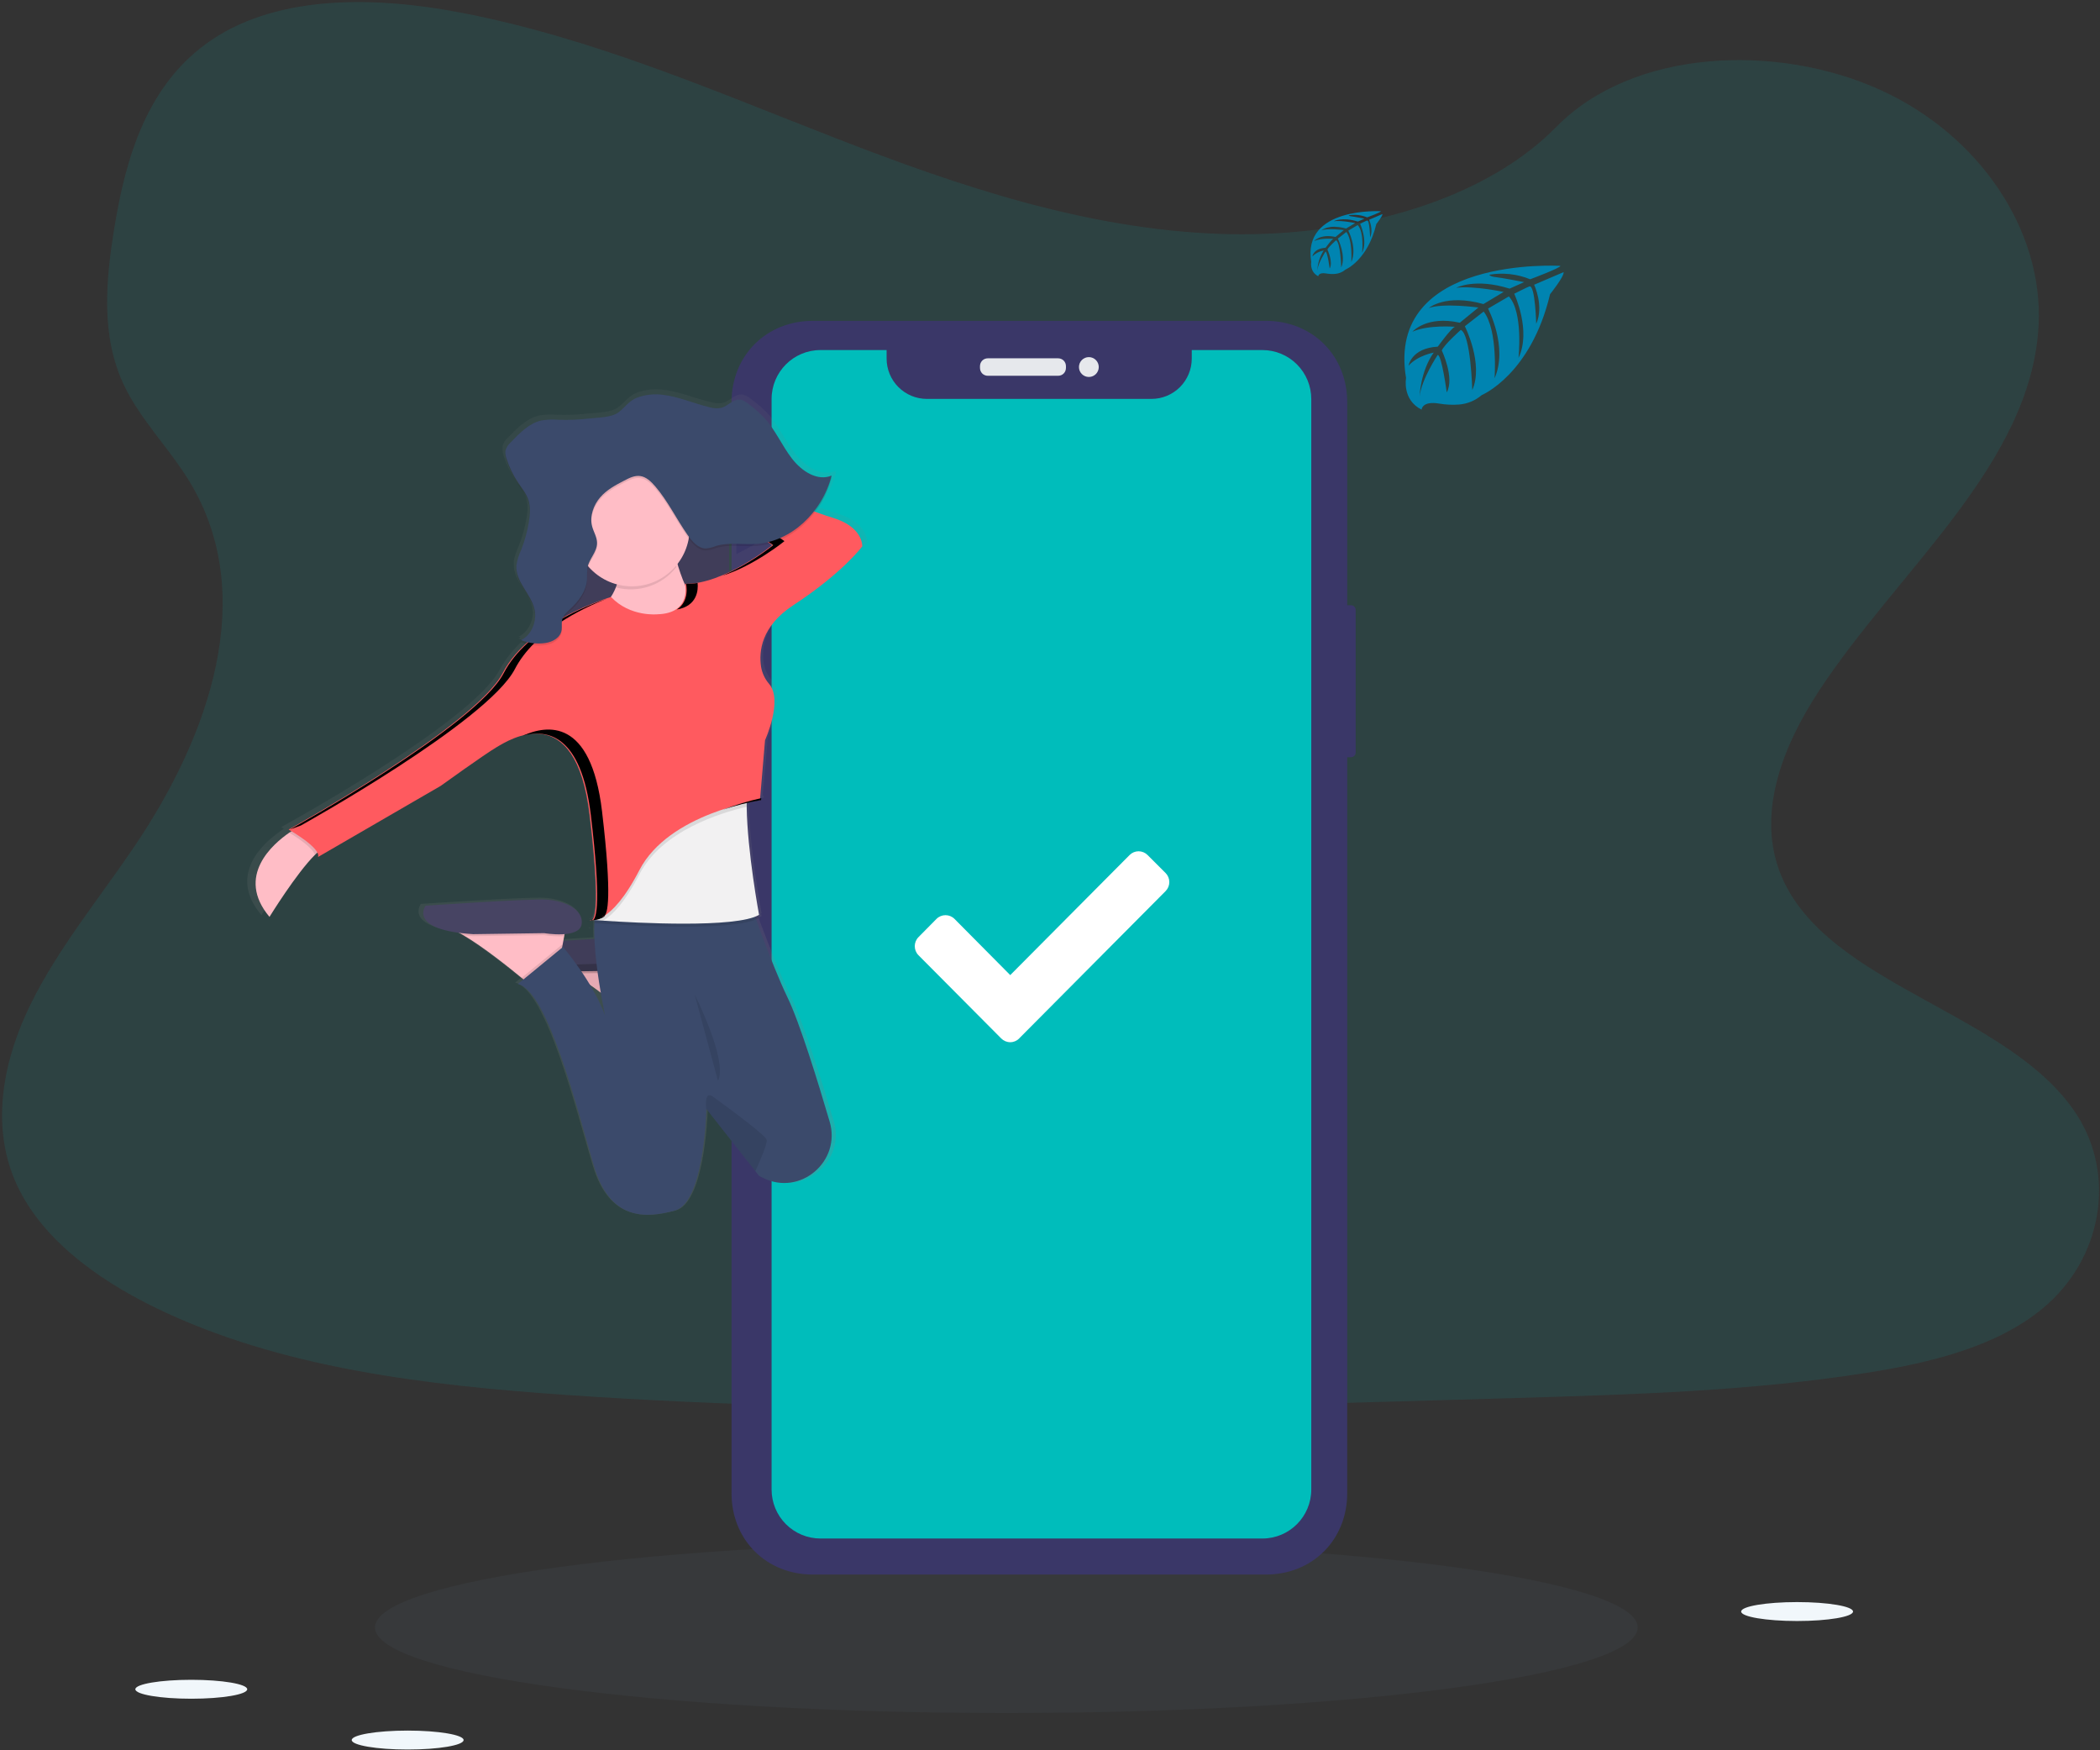 <?xml version="1.0" encoding="utf-8" ?>
<svg xmlns="http://www.w3.org/2000/svg" xmlns:xlink="http://www.w3.org/1999/xlink" width="264" height="220">
	<rect width="100%" height="100%" fill="#333333" stroke="none"/>
	<path fill="rgb(0,189,187)" fill-opacity="0.114" stroke="none" transform="translate(0.26 0.261)" d="M153.165 29.142C136.265 28.553 120.169 23.089 104.799 17.109C89.429 11.129 74.206 4.503 57.71 1.335C47.101 -0.703 34.966 -0.991 26.419 4.707C18.191 10.2 15.533 19.657 14.105 28.441C13.029 35.049 12.397 42.005 15.342 48.189C17.39 52.484 21.019 56.094 23.531 60.209C32.271 74.523 26.093 92.175 16.625 106.152C12.185 112.711 7.028 118.971 3.599 125.945C0.171 132.919 -1.414 140.921 1.586 148.041C4.558 155.104 11.642 160.399 19.317 164.127C34.903 171.7 53.263 173.866 71.179 175.093C110.826 177.811 150.682 176.634 190.434 175.456C205.146 175.02 219.92 174.577 234.392 172.299C242.429 171.033 250.725 169.026 256.562 164.176C263.967 158.021 265.803 147.599 260.839 139.88C252.514 126.933 229.503 123.718 223.678 109.825C220.476 102.176 223.764 93.659 228.42 86.564C238.405 71.35 255.141 58.001 256.021 40.61C256.627 28.666 248.581 16.703 236.141 11.05C223.103 5.128 205.02 5.871 195.405 15.678C185.496 25.775 168.089 29.66 153.165 29.142Z"/>
	<path fill="rgb(98,119,144)" fill-opacity="0.086" stroke="none" transform="translate(47.139 193.807)" d="M79.375 21.513C123.213 21.513 158.75 16.698 158.75 10.757C158.75 4.816 123.213 0 79.375 0C35.537 0 0 4.816 0 10.757C0 16.698 35.537 21.513 79.375 21.513Z"/>
	<path fill="rgb(58,55,104)" stroke="none" transform="translate(168.114 76.077)" d="M0.599 0L1.715 0Q1.776 0 1.835 0.011Q1.894 0.022 1.949 0.044Q2.004 0.066 2.053 0.098Q2.101 0.13 2.142 0.171Q2.183 0.212 2.215 0.261Q2.247 0.31 2.269 0.364Q2.291 0.419 2.302 0.478Q2.314 0.538 2.314 0.599L2.314 18.503Q2.314 18.564 2.302 18.623Q2.291 18.682 2.269 18.737Q2.247 18.792 2.215 18.841Q2.183 18.889 2.142 18.93Q2.101 18.971 2.053 19.003Q2.004 19.035 1.949 19.057Q1.894 19.079 1.835 19.09Q1.776 19.102 1.715 19.102L0.599 19.102Q0.538 19.102 0.478 19.09Q0.419 19.079 0.364 19.057Q0.31 19.035 0.261 19.003Q0.212 18.971 0.171 18.93Q0.13 18.889 0.098 18.841Q0.066 18.792 0.044 18.737Q0.022 18.682 0.011 18.623Q0 18.564 0 18.503L0 0.599Q0 0.538 0.011 0.478Q0.022 0.419 0.044 0.364Q0.066 0.31 0.098 0.261Q0.13 0.212 0.171 0.171Q0.212 0.13 0.261 0.098Q0.31 0.066 0.364 0.044Q0.419 0.022 0.478 0.011Q0.538 0 0.599 0Z"/>
	<path fill="rgb(58,55,104)" stroke="none" transform="translate(91.23 61.111)" d="M0.599 0L0.699 0Q0.76 0 0.819 0.011Q0.879 0.022 0.933 0.044Q0.988 0.066 1.037 0.098Q1.086 0.13 1.127 0.171Q1.168 0.212 1.2 0.261Q1.232 0.31 1.254 0.364Q1.276 0.419 1.287 0.478Q1.298 0.538 1.298 0.599L1.298 5.69Q1.298 5.751 1.287 5.81Q1.276 5.869 1.254 5.924Q1.232 5.979 1.2 6.028Q1.168 6.077 1.127 6.118Q1.086 6.159 1.037 6.191Q0.988 6.223 0.933 6.244Q0.879 6.266 0.819 6.278Q0.76 6.289 0.699 6.289L0.599 6.289Q0.538 6.289 0.478 6.278Q0.419 6.266 0.364 6.244Q0.31 6.223 0.261 6.191Q0.212 6.159 0.171 6.118Q0.13 6.077 0.098 6.028Q0.066 5.979 0.044 5.924Q0.022 5.869 0.011 5.81Q0 5.751 0 5.69L0 0.599Q0 0.538 0.011 0.478Q0.022 0.419 0.044 0.364Q0.066 0.31 0.098 0.261Q0.13 0.212 0.171 0.171Q0.212 0.13 0.261 0.098Q0.31 0.066 0.364 0.044Q0.419 0.022 0.478 0.011Q0.538 0 0.599 0Z"/>
	<path fill="rgb(58,55,104)" stroke="none" transform="translate(91.183 72.626)" d="M0.599 0L0.863 0Q0.925 0 0.984 0.011Q1.043 0.022 1.098 0.044Q1.153 0.066 1.201 0.098Q1.25 0.13 1.291 0.171Q1.332 0.212 1.364 0.261Q1.396 0.31 1.418 0.364Q1.44 0.419 1.451 0.478Q1.462 0.538 1.462 0.599L1.462 10.346Q1.462 10.408 1.451 10.467Q1.44 10.526 1.418 10.581Q1.396 10.636 1.364 10.684Q1.332 10.733 1.291 10.774Q1.25 10.815 1.201 10.847Q1.153 10.879 1.098 10.901Q1.043 10.923 0.984 10.934Q0.925 10.945 0.863 10.945L0.599 10.945Q0.538 10.945 0.478 10.934Q0.419 10.923 0.364 10.901Q0.31 10.879 0.261 10.847Q0.212 10.815 0.171 10.774Q0.13 10.733 0.098 10.684Q0.066 10.636 0.044 10.581Q0.022 10.526 0.011 10.467Q0 10.408 0 10.346L0 0.599Q0 0.538 0.011 0.478Q0.022 0.419 0.044 0.364Q0.066 0.31 0.098 0.261Q0.13 0.212 0.171 0.171Q0.212 0.13 0.261 0.098Q0.31 0.066 0.364 0.044Q0.419 0.022 0.478 0.011Q0.538 0 0.599 0Z"/>
	<path fill="rgb(58,55,104)" stroke="none" transform="translate(91.207 87.401)" d="M0.599 0L0.793 0Q0.854 0 0.913 0.011Q0.973 0.022 1.027 0.044Q1.082 0.066 1.131 0.098Q1.18 0.13 1.221 0.171Q1.262 0.212 1.294 0.261Q1.326 0.31 1.348 0.364Q1.37 0.419 1.381 0.478Q1.392 0.538 1.392 0.599L1.392 10.44Q1.392 10.502 1.381 10.561Q1.37 10.62 1.348 10.675Q1.326 10.73 1.294 10.778Q1.262 10.827 1.221 10.868Q1.18 10.909 1.131 10.941Q1.082 10.973 1.027 10.995Q0.973 11.017 0.913 11.028Q0.854 11.039 0.793 11.039L0.599 11.039Q0.538 11.039 0.478 11.028Q0.419 11.017 0.364 10.995Q0.31 10.973 0.261 10.941Q0.212 10.909 0.171 10.868Q0.13 10.827 0.098 10.778Q0.066 10.73 0.044 10.675Q0.022 10.62 0.011 10.561Q0 10.502 0 10.44L0 0.599Q0 0.538 0.011 0.478Q0.022 0.419 0.044 0.364Q0.066 0.31 0.098 0.261Q0.13 0.212 0.171 0.171Q0.212 0.13 0.261 0.098Q0.31 0.066 0.364 0.044Q0.419 0.022 0.478 0.011Q0.538 0 0.599 0Z"/>
	<path fill="rgb(58,55,104)" stroke="none" transform="translate(91.964 40.33)" d="M10.2 0L67.199 0Q67.46 0 67.719 0.012Q67.979 0.024 68.236 0.048Q68.493 0.071 68.748 0.107Q69.002 0.142 69.253 0.19Q69.504 0.237 69.752 0.296Q69.999 0.355 70.242 0.426Q70.485 0.496 70.723 0.578Q70.961 0.66 71.194 0.753Q71.426 0.846 71.653 0.95Q71.88 1.054 72.101 1.169Q72.322 1.284 72.535 1.41Q72.749 1.535 72.956 1.671Q73.163 1.807 73.362 1.953Q73.562 2.099 73.753 2.254Q73.944 2.41 74.127 2.575Q74.31 2.74 74.484 2.914Q74.658 3.088 74.823 3.271Q74.988 3.454 75.144 3.645Q75.3 3.837 75.446 4.036Q75.591 4.235 75.727 4.442Q75.863 4.649 75.989 4.863Q76.114 5.077 76.229 5.297Q76.344 5.518 76.448 5.745Q76.552 5.972 76.645 6.205Q76.739 6.437 76.82 6.676Q76.902 6.914 76.973 7.156Q77.043 7.399 77.102 7.647Q77.161 7.894 77.209 8.145Q77.256 8.396 77.291 8.65Q77.327 8.905 77.351 9.162Q77.374 9.419 77.386 9.679Q77.398 9.938 77.398 10.2L77.398 147.382Q77.398 147.643 77.386 147.902Q77.374 148.162 77.351 148.419Q77.327 148.676 77.291 148.931Q77.256 149.185 77.209 149.436Q77.161 149.687 77.102 149.935Q77.043 150.182 76.973 150.425Q76.902 150.668 76.82 150.906Q76.739 151.144 76.645 151.376Q76.552 151.609 76.448 151.836Q76.344 152.063 76.229 152.284Q76.114 152.504 75.989 152.718Q75.863 152.932 75.727 153.139Q75.591 153.346 75.445 153.545Q75.3 153.745 75.144 153.936Q74.988 154.127 74.823 154.31Q74.658 154.493 74.484 154.667Q74.31 154.841 74.127 155.006Q73.944 155.171 73.753 155.327Q73.562 155.483 73.362 155.629Q73.163 155.774 72.956 155.91Q72.749 156.046 72.535 156.172Q72.322 156.297 72.101 156.412Q71.88 156.527 71.653 156.631Q71.426 156.735 71.194 156.828Q70.961 156.921 70.723 157.003Q70.485 157.085 70.242 157.156Q69.999 157.226 69.752 157.285Q69.504 157.344 69.253 157.391Q69.002 157.439 68.748 157.474Q68.493 157.51 68.236 157.534Q67.979 157.557 67.719 157.569Q67.46 157.581 67.199 157.581L10.2 157.581Q9.938 157.581 9.679 157.569Q9.419 157.557 9.162 157.534Q8.905 157.51 8.65 157.474Q8.396 157.439 8.145 157.391Q7.894 157.344 7.647 157.285Q7.399 157.226 7.156 157.156Q6.914 157.085 6.676 157.003Q6.437 156.921 6.205 156.828Q5.972 156.735 5.745 156.631Q5.518 156.527 5.297 156.412Q5.077 156.297 4.863 156.172Q4.649 156.046 4.442 155.91Q4.235 155.774 4.036 155.629Q3.837 155.483 3.645 155.327Q3.454 155.171 3.271 155.006Q3.088 154.841 2.914 154.667Q2.74 154.493 2.575 154.31Q2.41 154.127 2.254 153.936Q2.099 153.745 1.953 153.545Q1.807 153.346 1.671 153.139Q1.535 152.932 1.41 152.718Q1.284 152.504 1.169 152.284Q1.054 152.063 0.95 151.836Q0.846 151.609 0.753 151.377Q0.66 151.144 0.578 150.906Q0.496 150.668 0.426 150.425Q0.355 150.182 0.296 149.935Q0.237 149.687 0.19 149.436Q0.142 149.185 0.107 148.931Q0.071 148.676 0.048 148.419Q0.024 148.162 0.012 147.902Q0 147.643 0 147.382L0 10.2Q0 9.938 0.012 9.679Q0.024 9.419 0.048 9.162Q0.071 8.905 0.107 8.65Q0.142 8.396 0.19 8.145Q0.237 7.894 0.296 7.647Q0.355 7.399 0.426 7.156Q0.496 6.914 0.578 6.676Q0.66 6.437 0.753 6.205Q0.846 5.972 0.95 5.745Q1.054 5.518 1.169 5.297Q1.284 5.077 1.41 4.863Q1.535 4.649 1.671 4.442Q1.807 4.235 1.953 4.036Q2.099 3.837 2.254 3.645Q2.41 3.454 2.575 3.271Q2.74 3.088 2.914 2.914Q3.088 2.74 3.271 2.575Q3.454 2.41 3.645 2.254Q3.837 2.099 4.036 1.953Q4.235 1.807 4.442 1.671Q4.649 1.535 4.863 1.41Q5.077 1.284 5.297 1.169Q5.518 1.054 5.745 0.95Q5.972 0.846 6.205 0.753Q6.437 0.66 6.676 0.578Q6.914 0.496 7.156 0.426Q7.399 0.355 7.647 0.296Q7.894 0.237 8.145 0.19Q8.396 0.142 8.65 0.107Q8.905 0.071 9.162 0.048Q9.419 0.024 9.679 0.012Q9.938 0 10.2 0Z"/>
	<path fill="rgb(0,189,187)" stroke="none" transform="translate(97 44)" d="M61.699 0L52.821 0L52.821 1.07C52.821 2.415 52.287 3.705 51.338 4.656C50.388 5.606 49.1 6.14 47.758 6.14L19.522 6.14C18.179 6.14 16.891 5.606 15.942 4.656C14.992 3.705 14.459 2.415 14.459 1.07L14.459 0L6.147 0C2.752 0 0 2.757 0 6.158L0 143.225C-1.48434e-14 144.858 0.648 146.424 1.8 147.579C2.953 148.734 4.517 149.383 6.147 149.383L61.699 149.383C65.094 149.383 67.846 146.626 67.846 143.225L67.846 6.168C67.849 4.533 67.203 2.964 66.049 1.807C64.896 0.65 63.331 -2.36044e-06 61.699 0Z"/>
	<path fill="rgb(230,232,236)" stroke="none" transform="translate(123.197 45.036)" d="M1 0L9.808 0Q9.911 0 10.009 0.019Q10.108 0.037 10.2 0.074Q10.291 0.11 10.373 0.164Q10.454 0.217 10.522 0.286Q10.591 0.354 10.644 0.436Q10.698 0.517 10.734 0.608Q10.771 0.7 10.79 0.799Q10.808 0.897 10.808 1L10.808 1.197Q10.808 1.3 10.79 1.399Q10.771 1.498 10.734 1.589Q10.698 1.681 10.644 1.762Q10.591 1.843 10.522 1.912Q10.454 1.98 10.373 2.034Q10.291 2.087 10.2 2.124Q10.108 2.16 10.009 2.179Q9.911 2.197 9.808 2.197L1 2.197Q0.897 2.197 0.799 2.179Q0.7 2.16 0.608 2.124Q0.517 2.087 0.436 2.034Q0.354 1.98 0.286 1.912Q0.217 1.843 0.164 1.762Q0.11 1.681 0.074 1.589Q0.037 1.498 0.019 1.399Q0 1.3 0 1.197L0 1Q0 0.897 0.019 0.799Q0.037 0.7 0.074 0.608Q0.11 0.517 0.164 0.436Q0.217 0.354 0.286 0.286Q0.354 0.217 0.436 0.164Q0.517 0.11 0.608 0.074Q0.7 0.037 0.799 0.019Q0.897 0 1 0Z"/>
	<path fill="rgb(230,232,236)" stroke="none" transform="translate(135.64 44.887)" d="M1.246 2.496C1.933 2.496 2.491 1.937 2.491 1.248C2.491 0.559 1.933 0 1.246 0C0.558 0 0 0.559 0 1.248C0 1.937 0.558 2.496 1.246 2.496Z"/>
	<path fill="rgb(0,132,177)" stroke="none" transform="translate(176.55 33.39)" d="M19.609 0.029C19.609 0.029 -2.378 -1.3 0.212 14.134C0.212 14.134 -0.31 16.862 2.165 18.099C2.165 18.099 2.205 16.956 4.422 17.346C5.211 17.477 6.013 17.516 6.811 17.461C7.888 17.39 8.912 16.971 9.73 16.266L9.73 16.266C9.73 16.266 15.911 13.707 18.314 3.589C18.314 3.589 20.092 1.381 20.021 0.813L16.311 2.401C16.311 2.401 17.58 5.083 16.572 7.311C16.572 7.311 16.452 2.498 15.739 2.603C15.595 2.624 13.812 3.531 13.812 3.531C13.812 3.531 15.992 8.201 14.347 11.596C14.347 11.596 14.971 5.841 13.13 3.869L10.519 5.397C10.519 5.397 13.068 10.22 11.339 14.157C11.339 14.157 11.783 8.12 9.968 5.768L7.602 7.617C7.602 7.617 9.997 12.371 8.537 15.635C8.537 15.635 8.346 8.609 7.09 8.078C7.09 8.078 5.02 9.909 4.704 10.657C4.704 10.657 6.343 14.11 5.325 15.931C5.325 15.931 4.701 11.248 4.189 11.222C4.189 11.222 2.126 14.325 1.912 16.454C1.912 16.454 2.001 13.291 3.69 10.929C3.69 10.929 1.695 11.272 0.531 12.567C0.531 12.567 0.852 10.375 4.2 10.181C4.2 10.181 5.905 7.827 6.359 7.686C6.359 7.686 3.032 7.406 1.014 8.303C1.014 8.303 2.789 6.234 6.97 7.175L9.307 5.263C9.307 5.263 4.926 4.664 3.066 5.326C3.066 5.326 5.205 3.495 9.937 4.829L12.48 3.306C12.48 3.306 8.743 2.501 6.518 2.783C6.518 2.783 8.869 1.515 13.227 2.891L15.055 2.072C15.055 2.072 12.318 1.533 11.516 1.447C10.715 1.36 10.673 1.14 10.673 1.14C12.407 0.851 14.187 1.049 15.815 1.713C15.815 1.713 19.674 0.272 19.609 0.029Z"/>
	<path fill="rgb(0,132,177)" stroke="none" transform="translate(164.748 26.541)" d="M8.858 0.013C8.858 0.013 -1.065 -0.586 0.094 6.388C0.094 6.388 -0.138 7.62 0.977 8.18C0.977 8.18 0.995 7.657 1.998 7.837C2.354 7.897 2.716 7.915 3.076 7.889C3.563 7.857 4.027 7.666 4.395 7.345L4.395 7.345C4.395 7.345 7.189 6.189 8.275 1.616C8.275 1.616 9.077 0.62 9.046 0.363L7.369 1.08C7.369 1.08 7.941 2.291 7.492 3.298C7.492 3.298 7.437 1.125 7.116 1.174C7.051 1.174 6.244 1.596 6.244 1.596C6.244 1.596 7.231 3.707 6.487 5.24C6.487 5.24 6.769 2.639 5.936 1.747L4.755 2.448C4.755 2.448 5.907 4.627 5.126 6.406C5.126 6.406 5.327 3.678 4.507 2.616L3.439 3.453C3.439 3.453 4.52 5.601 3.862 7.076C3.862 7.076 3.774 3.9 3.207 3.659C3.207 3.659 2.272 4.486 2.128 4.826C2.128 4.826 2.87 6.396 2.41 7.209C2.41 7.209 2.128 5.093 1.888 5.083C1.888 5.083 0.956 6.485 0.859 7.437C0.906 6.549 1.183 5.689 1.664 4.941C1.126 5.043 0.629 5.301 0.235 5.682C0.235 5.682 0.381 4.69 1.893 4.604C1.893 4.604 2.677 3.539 2.87 3.474C2.87 3.474 1.366 3.348 0.455 3.754C0.455 3.754 1.256 2.82 3.144 3.244L4.189 2.38C4.189 2.38 2.207 2.119 1.369 2.409C1.369 2.409 2.335 1.582 4.473 2.184L5.622 1.496C5.622 1.496 3.933 1.133 2.927 1.263C2.927 1.263 3.99 0.69 5.959 1.31L6.782 0.942C6.782 0.942 5.544 0.698 5.181 0.659C4.818 0.62 4.8 0.52 4.8 0.52C5.584 0.39 6.388 0.48 7.124 0.782C7.124 0.782 8.889 0.123 8.858 0.013Z"/>
	<path fill="rgb(241,247,251)" stroke="none" transform="translate(218.888 201.372)" d="M7.032 2.38C10.916 2.38 14.064 1.848 14.064 1.19C14.064 0.533 10.916 0 7.032 0C3.148 0 0 0.533 0 1.19C0 1.848 3.148 2.38 7.032 2.38Z"/>
	<path fill="rgb(241,247,251)" stroke="none" transform="translate(17.015 211.14)" d="M7.032 2.38C10.916 2.38 14.064 1.848 14.064 1.19C14.064 0.533 10.916 0 7.032 0C3.148 0 0 0.533 0 1.19C0 1.848 3.148 2.38 7.032 2.38Z"/>
	<path fill="rgb(241,247,251)" stroke="none" transform="translate(44.217 217.525)" d="M7.032 2.38C10.916 2.38 14.064 1.848 14.064 1.19C14.064 0.533 10.916 0 7.032 0C3.148 0 0 0.533 0 1.19C0 1.848 3.148 2.38 7.032 2.38Z"/>
	<defs>
		<linearGradient id="gradient_0" gradientUnits="userSpaceOnUse" x1="0.144" y1="0.018" x2="0.144" y2="0">
			<stop offset="0" stop-color="rgb(128,128,128)" stop-opacity="0.251"/>
			<stop offset="0.54" stop-color="rgb(128,128,128)" stop-opacity="0.122"/>
			<stop offset="1" stop-color="rgb(128,128,128)" stop-opacity="0.102"/>
		</linearGradient>
	</defs>
	<path fill="url(#gradient_0)" stroke="none" transform="translate(73.959 116.592)" d="M0 0C0.077 0.074 0.192 0.089 0.285 0.037C0.189 0.038 0.093 0.026 0 1.487e-14L0 0Z"/>
	<defs>
		<linearGradient id="gradient_1" gradientUnits="userSpaceOnUse" x1="38.974" y1="103.745" x2="38.974" y2="-0">
			<stop offset="0" stop-color="rgb(128,128,128)" stop-opacity="0.251"/>
			<stop offset="0.54" stop-color="rgb(128,128,128)" stop-opacity="0.122"/>
			<stop offset="1" stop-color="rgb(128,128,128)" stop-opacity="0.102"/>
		</linearGradient>
	</defs>
	<path fill="url(#gradient_1)" stroke="none" transform="translate(31.079 48.931)" d="M74.171 15.604C73.62 15.442 72.837 15.178 71.889 14.845C72.873 13.558 73.592 12.088 74.004 10.521L73.923 10.553C73.949 10.456 73.978 10.361 74.004 10.265C72.192 11.013 70.184 9.742 68.907 8.117C67.63 6.493 66.761 4.47 65.364 2.972C64.78 2.378 64.153 1.829 63.486 1.331C63.074 1.007 62.627 0.669 62.123 0.654C61.643 0.64 61.224 0.915 60.8 1.192C60.504 1.386 60.206 1.582 59.883 1.682C59.364 1.801 58.824 1.781 58.316 1.624C56.287 1.151 54.331 0.28 52.271 0.055C51.163 -0.085 50.039 0.043 48.991 0.429C47.946 0.832 47.476 1.63 46.641 2.26C45.735 2.945 43.93 2.93 42.862 3.045C41.567 3.194 40.264 3.249 38.961 3.21C38.212 3.142 37.457 3.17 36.715 3.293C35.164 3.639 33.919 4.889 32.757 6.092C32.438 6.367 32.209 6.732 32.101 7.139C32.087 7.253 32.087 7.369 32.101 7.484C32.089 7.797 32.142 8.109 32.258 8.4C32.609 9.481 33.11 10.508 33.746 11.45C34.221 12.14 34.772 12.789 35.052 13.605C35.18 14.007 35.248 14.426 35.253 14.848C35.238 15.296 35.192 15.743 35.114 16.185C34.909 17.403 34.572 18.595 34.109 19.74C33.864 20.346 33.587 20.951 33.522 21.615C33.514 21.748 33.514 21.881 33.522 22.013C33.478 23.145 34.082 24.104 34.697 25.078C35.194 25.867 35.698 26.666 35.872 27.577C35.903 27.745 35.922 27.916 35.929 28.087C35.885 29.358 35.172 30.601 34.122 31.093C34.214 31.129 34.308 31.161 34.402 31.195C34.311 31.252 34.218 31.305 34.122 31.352C34.313 31.425 34.509 31.488 34.707 31.545C33.507 32.599 32.498 33.854 31.728 35.255C28.213 41.933 4.257 55.034 4.257 55.034C4.257 55.034 4.393 55.11 4.612 55.24C4.523 55.295 4.429 55.358 4.325 55.429C2.252 56.831 -2.616 60.922 1.784 66.081C1.784 66.081 5.218 60.574 7.623 58.233C7.733 58.129 7.837 58.032 7.939 57.94C8.048 58.107 8.082 58.312 8.033 58.505L23.787 49.514C23.787 49.514 29.385 45.533 30.947 44.633C31.485 44.324 32.856 43.466 34.496 43.087L34.313 43.168C34.901 43.003 35.509 42.915 36.12 42.906C38.909 42.951 41.927 45.025 42.925 53.242C44.259 64.245 43.64 66.227 43.212 66.499C43.159 66.495 43.106 66.486 43.055 66.471C43.068 66.483 43.082 66.493 43.097 66.502C43.039 66.498 42.981 66.488 42.925 66.471C42.986 66.529 43.073 66.551 43.155 66.528C43.213 66.545 43.277 66.538 43.33 66.507L43.541 66.507C43.541 66.607 43.525 66.711 43.518 66.813C43.497 66.813 43.392 66.874 43.518 66.881C43.486 67.501 43.489 68.189 43.518 68.883C42.131 68.961 40.747 69.045 39.533 69.121L39.642 68.537L39.692 68.276C40.755 68.189 41.765 67.873 41.883 66.994C42.144 65.069 39.533 64.04 37.326 63.912C35.12 63.784 21.834 64.684 21.834 64.684C21.834 64.684 19.841 67.3 26.158 68.114C26.346 68.213 26.542 68.323 26.74 68.438C29.213 69.871 32.571 72.508 34.177 73.808L34.402 73.989L33.681 74.572C37.598 75.472 41.363 90.629 43.444 97.564C45.526 104.499 50.085 104.242 53.861 103.217C57.399 102.251 57.851 91.817 57.893 90.506L57.893 90.373L64.183 98.249L64.661 98.848C64.847 98.945 65.027 99.036 65.204 99.123C69.97 101.427 75.234 97.012 73.735 91.989C72.223 86.914 69.873 79.414 68.306 76.244C67.001 73.589 65.301 69.181 64.272 66.413C64.405 66.358 64.535 66.295 64.661 66.225C64.661 66.225 64.638 66.102 64.596 65.874L64.661 65.84C64.661 65.84 63.147 57.849 63.063 52.175L63.063 51.691C64.201 51.429 64.922 51.324 64.922 51.324L64.943 51.078L64.81 51.107L65.442 43.746C65.442 43.746 67.766 38.726 65.988 36.633C65.446 36.019 65.085 35.267 64.943 34.459C64.645 32.534 64.943 29.33 69.087 26.664C75.467 22.554 77.942 19.214 77.942 19.214C77.942 19.214 78.078 16.76 74.171 15.604ZM61.502 20.71L61.502 17.309C62.059 17.282 62.623 17.299 63.187 17.315C63.82 17.334 64.454 17.352 65.082 17.309C65.666 17.268 66.245 17.17 66.81 17.017L67.097 17.218C65.359 18.575 63.483 19.745 61.502 20.71ZM44.815 75.04C44.353 74.698 43.883 74.355 43.416 74.025C44.191 75.281 44.846 76.606 45.374 77.983C45.356 77.902 45.103 76.717 44.815 75.04Z" fill-rule="evenodd"/>
	<path fill="rgb(255,189,198)" stroke="none" transform="translate(69.812 120.809)" d="M14.908 0L14.626 1.533L14.409 2.705L14.015 4.85L10.192 7.531C10.192 7.531 9.847 7.236 9.278 6.77C7.711 5.478 4.418 2.846 2 1.434C1.378 1.036 0.705 0.726 0 0.51L14.908 0Z"/>
	<path fill="rgb(0,0,0)" fill-opacity="0.098" stroke="none" transform="translate(69.812 120.809)" d="M14.908 0L14.626 1.533C13.783 1.579 12.937 1.535 12.103 1.402L3.183 1.53C2.763 1.504 2.368 1.473 2 1.434C1.378 1.036 0.705 0.726 0 0.51L14.908 0Z"/>
	<path fill="rgb(71,68,99)" stroke="none" transform="translate(66.719 117.731)" d="M15.196 4.219C15.196 4.219 19.654 4.985 19.915 3.078C20.176 1.171 17.62 0.141 15.455 0.013C13.29 -0.116 0.291 0.779 0.291 0.779C0.291 0.779 -2.001 3.842 6.279 4.355L15.196 4.219Z"/>
	<path fill="rgb(0,0,0)" fill-opacity="0.098" stroke="none" transform="translate(69.812 120.809)" d="M14.908 0L14.626 1.533L14.409 2.705L14.015 4.85L10.192 7.531C10.192 7.531 9.847 7.236 9.278 6.77C7.711 5.478 4.418 2.846 2 1.434C1.378 1.036 0.705 0.726 0 0.51L14.908 0Z"/>
	<path fill="rgb(0,0,0)" fill-opacity="0.098" stroke="none" transform="translate(69.812 120.809)" d="M14.908 0L14.626 1.533C13.783 1.579 12.937 1.535 12.103 1.402L3.183 1.53C2.763 1.504 2.368 1.473 2 1.434C1.378 1.036 0.705 0.726 0 0.51L14.908 0Z"/>
	<path fill="rgb(0,0,0)" fill-opacity="0.098" stroke="none" transform="translate(66.717 117.718)" d="M15.199 4.227C15.199 4.227 19.659 4.991 19.915 3.076C20.171 1.161 17.62 0.141 15.455 0.013C13.29 -0.116 0.291 0.779 0.291 0.779C0.291 0.779 -2.001 3.842 6.279 4.352L15.199 4.227Z"/>
	<path fill="rgb(71,68,99)" stroke="none" transform="translate(68.345 59.021)" d="M0 0L23.319 0L23.319 27.7L0 27.7L0 0Z"/>
	<path fill="rgb(0,0,0)" fill-opacity="0.098" stroke="none" transform="translate(68.345 59.146)" d="M0 0L23.319 0L23.319 27.7L0 27.7L0 0Z"/>
	<path fill="rgb(255,189,198)" stroke="none" transform="translate(32.134 104.138)" d="M8.881 2.302C8.497 2.399 8.006 2.77 7.461 3.309C5.11 5.64 1.744 11.11 1.744 11.11C-2.559 5.975 2.204 1.917 4.233 0.523C4.727 0.186 5.058 0 5.058 0L8.881 2.302Z"/>
	<path fill="rgb(255,189,198)" stroke="none" transform="translate(72.105 67.763)" d="M12.359 0C12.359 0 13.505 8.041 17.456 9.956C21.407 11.871 12.359 15.45 12.359 15.45L0 10.851C0 10.851 7.009 8.551 5.606 1.787L12.359 0Z"/>
	<path fill="rgb(255,189,198)" stroke="none" transform="translate(56.294 116.142)" d="M14.918 0L14.639 1.528L14.412 2.705L14.017 4.85L10.194 7.529C10.194 7.529 9.85 7.236 9.28 6.77C7.714 5.478 4.421 2.846 2 1.434C1.379 1.036 0.706 0.725 0 0.51L14.918 0Z"/>
	<path fill="rgb(0,0,0)" fill-opacity="0.098" stroke="none" transform="translate(56.304 116.142)" d="M14.908 0L14.628 1.528C13.785 1.574 12.94 1.53 12.106 1.397L3.186 1.525C2.765 1.499 2.368 1.468 2 1.428C1.379 1.031 0.706 0.72 0 0.505L14.908 0Z"/>
	<path fill="rgb(71,68,99)" stroke="none" transform="translate(53.211 113.064)" d="M15.2 4.227C15.2 4.227 19.66 4.991 19.913 3.078C20.166 1.166 17.62 0.141 15.453 0.013C13.286 -0.116 0.292 0.779 0.292 0.779C0.292 0.779 -2.003 3.842 6.28 4.355L15.2 4.227Z"/>
	<path fill="rgb(0,0,0)" fill-opacity="0.098" stroke="none" transform="translate(65.574 118.758)" d="M5.131 0.089L4.737 2.234L0.914 4.913C0.914 4.913 0.569 4.62 0 4.154L5.055 0L5.131 0.089Z"/>
	<path fill="rgb(59,74,107)" stroke="none" transform="translate(65.107 113.087)" d="M30.847 34.983C30.672 34.897 30.497 34.808 30.325 34.721L29.855 34.127L23.689 26.295C23.689 26.295 23.689 26.342 23.689 26.431C23.648 27.739 23.204 38.104 19.741 39.061C16.046 40.081 11.589 40.338 9.557 33.445C7.526 26.552 3.812 11.489 0 10.595L5.672 5.936C5.672 5.936 9.427 10.336 10.957 14.547C10.899 14.286 8.306 2.148 10.435 0L29.04 0C29.04 0 31.912 8.196 33.881 12.256C35.414 15.408 37.715 22.861 39.195 27.904C40.663 32.885 35.511 37.282 30.847 34.983Z"/>
	<path fill="rgb(0,0,0)" fill-opacity="0.098" stroke="none" transform="translate(74.673 97.504)" d="M20.751 17.872C17.879 19.575 5.269 18.882 1.167 18.605L0.049 18.523C-0.071 18.523 0.067 18.455 0.067 18.455L0.182 17.297L3.24 9.512L19.613 0C19.281 1.002 19.171 2.535 19.198 4.29C19.273 9.93 20.751 17.872 20.751 17.872Z"/>
	<path fill="rgb(242,241,242)" stroke="none" transform="translate(74.536 97.127)" d="M20.888 17.864C18.015 19.567 5.405 18.874 1.303 18.597L0.185 18.518L0 18.503L0.204 18.45L1.212 18.189L3.376 9.509L19.749 0C19.417 1.002 19.308 2.535 19.334 4.29C19.41 9.925 20.888 17.864 20.888 17.864Z"/>
	<path fill="rgb(0,0,0)" fill-opacity="0.098" stroke="none" transform="translate(74.711 97.127)" d="M19.148 4.285C15.819 5.054 8.492 7.312 5.677 12.761C3.799 16.389 2.22 17.945 1.118 18.597L0 18.518C0.007 18.496 0.013 18.473 0.018 18.45L1.026 18.189L3.191 9.509L19.564 0C19.235 0.997 19.122 2.53 19.148 4.285Z"/>
	<path fill="rgb(0,0,0)" fill-opacity="0.098" stroke="none" transform="translate(36.367 104.143)" d="M0.825 0L4.648 2.297C4.264 2.394 3.773 2.765 3.228 3.304C2.909 2.373 0.909 1.073 0 0.518C0.494 0.186 0.825 0 0.825 0Z"/>
	<path fill="rgb(0,0,0)" fill-opacity="0.098" stroke="none" transform="translate(73.769 115.758)" d="M0.262 0.037C0.176 0.081 0.07 0.067 0 0C0.085 0.025 0.173 0.037 0.262 0.037L0.262 0.037Z"/>
	<path fill="rgb(255,90,95)" stroke="none" transform="translate(36.289 57.687)" d="M46.392 19.523C46.392 19.523 42.95 19.905 40.53 17.352C40.53 17.352 30.346 20.289 26.896 26.926C23.447 33.562 0 46.584 0 46.584C0 46.584 4.079 48.881 3.695 50.03L19.114 41.094C19.114 41.094 24.598 37.138 26.121 36.244C27.643 35.349 36.062 29.861 37.845 44.795C39.629 59.73 37.845 57.943 37.845 57.943C37.845 57.943 40.394 58.838 44.089 51.688C47.784 44.539 59.25 42.88 59.25 42.88L59.887 35.352C59.887 35.352 62.161 30.36 60.409 28.289C59.878 27.675 59.525 26.928 59.388 26.128C59.098 24.216 59.388 21.029 63.446 18.382C69.69 14.296 72.11 10.979 72.11 10.979C72.11 10.979 72.238 8.551 68.415 7.403C64.593 6.255 49.048 0 49.048 0L48.525 2.171L60.791 10.843C60.791 10.843 54.675 15.813 49.823 15.693C49.823 15.693 50.724 19.395 46.392 19.523Z"/>
	<path fill="rgb(0,0,0)" fill-opacity="0.098" stroke="none" transform="translate(77.43 68.145)" d="M7.612 3.118C7.311 2.095 7.075 1.053 6.907 0L0.154 1.787C0.452 3.078 0.399 4.426 0 5.69C2.823 6.444 5.822 5.431 7.612 3.118L7.612 3.118Z"/>
	<path fill="rgb(255,189,198)" stroke="none" transform="translate(72.171 59.149)" d="M7.262 14.55C11.273 14.55 14.524 11.293 14.524 7.275C14.524 3.257 11.273 0 7.262 0C3.251 0 0 3.257 0 7.275C0 11.293 3.251 14.55 7.262 14.55Z"/>
	<path fill="rgb(0,0,0)" fill-opacity="0.098" stroke="none" transform="translate(63.529 49.818)" d="M19.765 0.06C21.781 0.287 23.695 1.156 25.68 1.629C26.175 1.785 26.703 1.805 27.21 1.689C27.98 1.449 28.607 0.643 29.406 0.667C29.897 0.667 30.333 1.017 30.738 1.339C31.387 1.836 31.998 2.381 32.566 2.971C33.934 4.46 34.783 6.463 36.031 8.083C37.279 9.702 39.248 10.96 41.021 10.217C39.815 14.926 35.864 18.512 31.589 18.805C29.884 18.921 28.137 18.565 26.487 19.067C26.075 19.235 25.642 19.34 25.199 19.381C24.249 19.381 23.484 18.507 22.891 17.657C21.502 15.659 20.402 13.388 18.838 11.565C18.316 10.963 17.713 10.39 16.982 10.28C16.25 10.17 15.579 10.518 14.929 10.856C13.856 11.413 12.759 11.991 11.926 12.948C11.093 13.906 10.568 15.329 10.913 16.611C11.098 17.306 11.521 17.934 11.529 18.662C11.545 19.82 10.521 20.671 10.32 21.801C10.275 22.275 10.258 22.752 10.271 23.229C10.182 24.778 9.171 26.046 8.116 27.02C7.704 27.399 7.249 27.804 7.129 28.39C7.048 28.788 7.129 29.212 7.077 29.614C6.923 30.619 5.923 31.129 5.038 31.262C4.003 31.413 2.948 31.288 1.977 30.899C3.215 30.31 3.977 28.644 3.69 27.148C3.296 25.076 1.217 23.59 1.395 21.479C1.493 20.832 1.687 20.203 1.969 19.614C2.423 18.475 2.752 17.291 2.951 16.082C3.108 15.146 3.184 14.154 2.891 13.265C2.63 12.451 2.084 11.808 1.622 11.123C0.995 10.189 0.5 9.173 0.152 8.104C0.025 7.788 -0.024 7.446 0.011 7.107C0.113 6.701 0.336 6.336 0.651 6.061C1.787 4.865 3.001 3.62 4.523 3.28C5.249 3.157 5.988 3.128 6.722 3.194C7.998 3.235 9.275 3.181 10.542 3.031C11.587 2.908 13.352 2.927 14.237 2.247C15.062 1.611 15.527 0.818 16.543 0.415C17.572 0.036 18.678 -0.086 19.765 0.06L19.765 0.06Z"/>
	<path fill="rgb(0,0,0)" fill-opacity="0.098" stroke="none" transform="translate(87.332 125.013)" d="M0 0C0 0 4.204 8.298 2.93 10.848"/>
	<path fill="rgb(0,0,0)" fill-opacity="0.098" stroke="none" transform="translate(88.746 137.662)" d="M6.208 9.542L0.051 1.721C0.051 1.721 0.051 1.768 0.051 1.857C0.051 1.857 -0.305 -0.676 0.868 0.175C3.437 2.037 7.548 5.09 7.636 5.616C7.725 6.141 6.803 8.242 6.208 9.542Z"/>
	<path fill="rgb(0,0,0)" stroke="none" transform="translate(85.088 73.278)" d="M1.159 0.102C1.159 0.102 1.682 2.258 0 3.335C2.585 2.893 2.7 0.876 2.611 0C2.131 0.077 1.645 0.111 1.159 0.102L1.159 0.102Z"/>
	<path fill="rgb(0,0,0)" stroke="none" transform="translate(36.427 75.247)" d="M1.402 28.511C1.402 28.511 24.846 15.492 28.298 8.855C30.766 4.091 36.715 1.235 39.874 0C37.571 0.785 29.81 3.743 26.896 9.365C23.457 16.002 0 29.024 0 29.024L1.402 28.511Z"/>
	<path fill="rgb(0,0,0)" stroke="none" transform="translate(84.971 57.676)" d="M5.841 14.688C9.831 13.446 13.644 10.343 13.644 10.343L1.402 1.659L1.682 0.471L0.509 0L0 2.171L12.234 10.851C10.273 12.395 8.125 13.685 5.841 14.688L5.841 14.688Z"/>
	<path fill="rgb(0,0,0)" stroke="none" transform="translate(90.883 100.321)" d="M1.48434e-14 1.46C1.563 0.925 3.166 0.52 4.794 0.246L4.815 0C3.175 0.361 1.565 0.849 0 1.46L1.48434e-14 1.46Z"/>
	<path fill="rgb(0,0,0)" stroke="none" transform="translate(65.726 91.7)" d="M10.33 23.453L10.218 23.453C10.132 23.497 10.027 23.483 9.957 23.417C10.042 23.442 10.13 23.454 10.218 23.453C10.636 23.21 11.262 21.303 9.957 10.269C8.552 -1.502 3.024 -0.584 0 0.771C3.092 -0.082 7.346 0.656 8.555 10.779C9.873 21.813 9.244 23.72 8.816 23.964C9.359 23.943 9.885 23.766 10.33 23.453L10.33 23.453Z"/>
	<path fill="rgb(0,0,0)" stroke="none" transform="translate(74.28 115.629)" d="M0.262 0.037C0.173 0.037 0.085 0.025 0 0C0.071 0.066 0.175 0.081 0.262 0.037L0.262 0.037Z"/>
	<path fill="rgb(59,74,107)" stroke="none" transform="translate(63.53 49.566)" d="M19.765 0.055C21.781 0.285 23.695 1.151 25.679 1.625C26.175 1.779 26.703 1.799 27.21 1.682C27.98 1.444 28.607 0.636 29.406 0.659C29.897 0.675 30.333 1.01 30.737 1.332C31.387 1.829 31.997 2.375 32.565 2.964C33.934 4.453 34.782 6.456 36.031 8.076C37.279 9.695 39.248 10.953 41.021 10.21C39.814 14.919 35.863 18.505 31.589 18.798C29.884 18.916 28.137 18.56 26.486 19.06C26.075 19.229 25.641 19.334 25.199 19.374C24.248 19.374 23.483 18.5 22.89 17.65C21.501 15.651 20.402 13.383 18.838 11.56C18.316 10.956 17.712 10.383 16.981 10.273C16.25 10.163 15.579 10.514 14.929 10.851C13.855 11.408 12.759 11.984 11.926 12.944C11.093 13.904 10.568 15.322 10.913 16.606C11.098 17.302 11.521 17.93 11.529 18.657C11.544 19.819 10.521 20.666 10.32 21.796C10.274 22.271 10.258 22.748 10.27 23.224C10.181 24.773 9.171 26.039 8.116 27.015C7.703 27.392 7.249 27.8 7.129 28.383C7.048 28.783 7.129 29.204 7.077 29.61C6.923 30.614 5.922 31.125 5.037 31.255C4.003 31.409 2.947 31.283 1.977 30.892C3.215 30.306 3.977 28.637 3.69 27.143C3.296 25.071 1.217 23.583 1.395 21.474C1.492 20.828 1.686 20.199 1.969 19.609C2.422 18.47 2.751 17.285 2.951 16.075C3.107 15.141 3.183 14.15 2.891 13.258C2.63 12.447 2.084 11.801 1.622 11.115C0.995 10.183 0.5 9.168 0.152 8.099C0.025 7.782 -0.023 7.439 0.011 7.1C0.115 6.699 0.338 6.339 0.65 6.067C1.786 4.871 3 3.628 4.523 3.286C5.249 3.165 5.988 3.137 6.721 3.202C7.997 3.242 9.274 3.188 10.542 3.04C11.586 2.917 13.351 2.933 14.237 2.255C15.062 1.622 15.527 0.827 16.543 0.424C17.571 0.042 18.677 -0.085 19.765 0.055L19.765 0.055Z"/>
	<path fill="rgb(255,255,255)" stroke="none" transform="translate(115 107)" d="M13.133 23.514L31.53 5.009C31.831 4.708 32 4.298 32 3.871C32 3.444 31.831 3.034 31.53 2.732L29.267 0.472C28.967 0.17 28.561 5.68434e-14 28.136 5.68434e-14C27.712 5.68434e-14 27.305 0.17 27.006 0.472L12.001 15.565L4.994 8.501C4.368 7.875 3.357 7.875 2.731 8.501L0.467 10.791C-0.156 11.421 -0.156 12.439 0.467 13.068L10.869 23.527C11.169 23.83 11.576 24 12.001 24C12.425 24 12.833 23.83 13.133 23.527L13.133 23.514Z"/>

</svg>